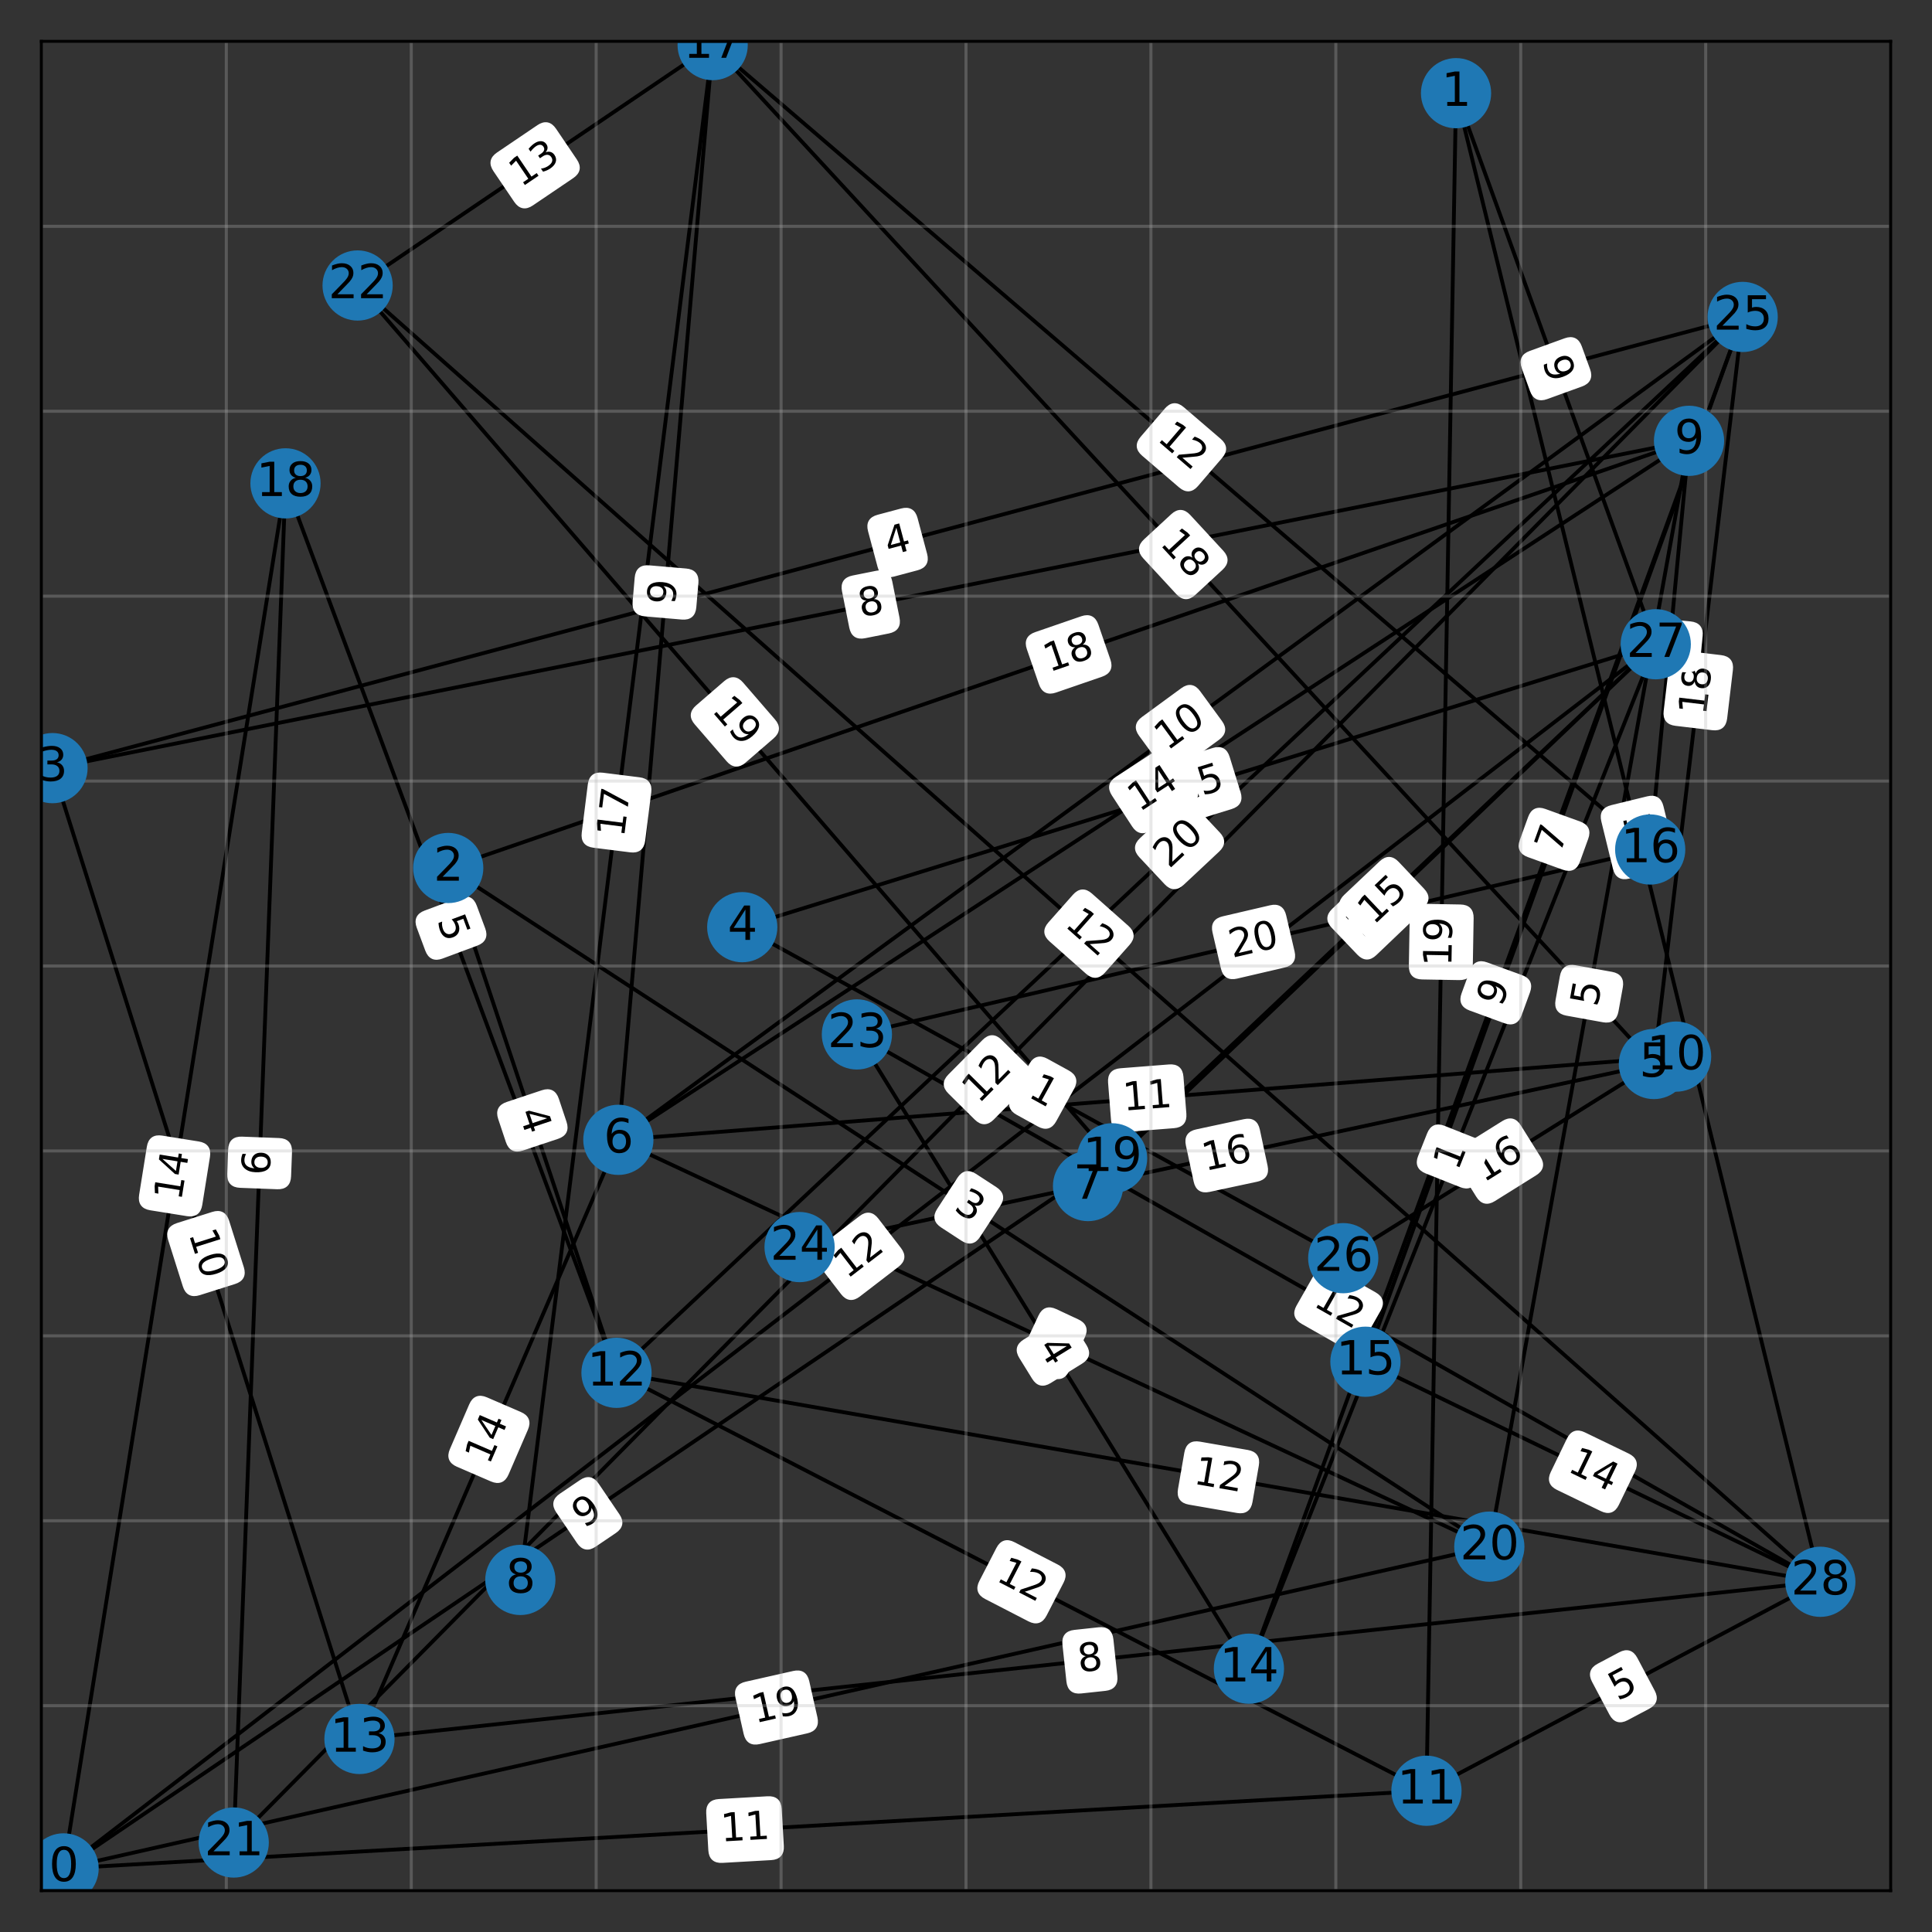<?xml version="1.0" encoding="utf-8" standalone="no"?>
<!DOCTYPE svg PUBLIC "-//W3C//DTD SVG 1.1//EN"
  "http://www.w3.org/Graphics/SVG/1.1/DTD/svg11.dtd">
<svg xmlns:xlink="http://www.w3.org/1999/xlink" width="504pt" height="504pt" viewBox="0 0 504 504" xmlns="http://www.w3.org/2000/svg" version="1.1">
 <rect x="0" y="0" width="504" height="504" fill="#333333" stroke="none"/>
 <defs>
  <style type="text/css">*{stroke-linejoin: round; stroke-linecap: butt}</style>
 </defs>
 <g id="figure_1">
  <g id="patch_1">
   <path d="M 0 504 
L 504 504 
L 504 0 
L 0 0 
L 0 504 
z
" style="fill: none; opacity: 0"/>
  </g>
  <g id="axes_1">
   <g id="patch_2">
    <path d="M 10.8 493.2 
L 493.2 493.2 
L 493.2 10.8 
L 10.8 10.8 
L 10.8 493.2 
z
" style="fill: none; opacity: 0"/>
   </g>
   <g id="LineCollection_1">
    <path d="M 16.589 487.411 
L 290.11 302.17 
" clip-path="url(#p0e53613ce3)" style="fill: none; stroke: #000000"/>
    <path d="M 16.589 487.411 
L 388.519 403.474 
" clip-path="url(#p0e53613ce3)" style="fill: none; stroke: #000000"/>
    <path d="M 16.589 487.411 
L 74.477 126.094 
" clip-path="url(#p0e53613ce3)" style="fill: none; stroke: #000000"/>
    <path d="M 16.589 487.411 
L 372.118 467.15 
" clip-path="url(#p0e53613ce3)" style="fill: none; stroke: #000000"/>
    <path d="M 16.589 487.411 
L 431.935 168.062 
" clip-path="url(#p0e53613ce3)" style="fill: none; stroke: #000000"/>
    <path d="M 379.836 24.307 
L 372.118 467.15 
" clip-path="url(#p0e53613ce3)" style="fill: none; stroke: #000000"/>
    <path d="M 379.836 24.307 
L 474.869 412.639 
" clip-path="url(#p0e53613ce3)" style="fill: none; stroke: #000000"/>
    <path d="M 379.836 24.307 
L 431.935 168.062 
" clip-path="url(#p0e53613ce3)" style="fill: none; stroke: #000000"/>
    <path d="M 116.928 226.433 
L 388.519 403.474 
" clip-path="url(#p0e53613ce3)" style="fill: none; stroke: #000000"/>
    <path d="M 116.928 226.433 
L 160.826 358.128 
" clip-path="url(#p0e53613ce3)" style="fill: none; stroke: #000000"/>
    <path d="M 116.928 226.433 
L 440.618 114.998 
" clip-path="url(#p0e53613ce3)" style="fill: none; stroke: #000000"/>
    <path d="M 13.694 200.383 
L 440.618 114.998 
" clip-path="url(#p0e53613ce3)" style="fill: none; stroke: #000000"/>
    <path d="M 13.694 200.383 
L 93.773 453.643 
" clip-path="url(#p0e53613ce3)" style="fill: none; stroke: #000000"/>
    <path d="M 13.694 200.383 
L 454.608 82.678 
" clip-path="url(#p0e53613ce3)" style="fill: none; stroke: #000000"/>
    <path d="M 193.63 241.87 
L 350.41 328.219 
" clip-path="url(#p0e53613ce3)" style="fill: none; stroke: #000000"/>
    <path d="M 193.63 241.87 
L 431.935 168.062 
" clip-path="url(#p0e53613ce3)" style="fill: none; stroke: #000000"/>
    <path d="M 431.453 277.567 
L 454.608 82.678 
" clip-path="url(#p0e53613ce3)" style="fill: none; stroke: #000000"/>
    <path d="M 431.453 277.567 
L 350.41 328.219 
" clip-path="url(#p0e53613ce3)" style="fill: none; stroke: #000000"/>
    <path d="M 431.453 277.567 
L 185.911 11.765 
" clip-path="url(#p0e53613ce3)" style="fill: none; stroke: #000000"/>
    <path d="M 431.453 277.567 
L 208.584 325.325 
" clip-path="url(#p0e53613ce3)" style="fill: none; stroke: #000000"/>
    <path d="M 161.309 297.346 
L 454.608 82.678 
" clip-path="url(#p0e53613ce3)" style="fill: none; stroke: #000000"/>
    <path d="M 161.309 297.346 
L 440.618 114.998 
" clip-path="url(#p0e53613ce3)" style="fill: none; stroke: #000000"/>
    <path d="M 161.309 297.346 
L 437.242 275.638 
" clip-path="url(#p0e53613ce3)" style="fill: none; stroke: #000000"/>
    <path d="M 161.309 297.346 
L 185.911 11.765 
" clip-path="url(#p0e53613ce3)" style="fill: none; stroke: #000000"/>
    <path d="M 161.309 297.346 
L 93.773 453.643 
" clip-path="url(#p0e53613ce3)" style="fill: none; stroke: #000000"/>
    <path d="M 161.309 297.346 
L 388.519 403.474 
" clip-path="url(#p0e53613ce3)" style="fill: none; stroke: #000000"/>
    <path d="M 283.838 309.406 
L 431.935 168.062 
" clip-path="url(#p0e53613ce3)" style="fill: none; stroke: #000000"/>
    <path d="M 135.742 412.157 
L 185.911 11.765 
" clip-path="url(#p0e53613ce3)" style="fill: none; stroke: #000000"/>
    <path d="M 440.618 114.998 
L 388.519 403.474 
" clip-path="url(#p0e53613ce3)" style="fill: none; stroke: #000000"/>
    <path d="M 440.618 114.998 
L 430.488 221.609 
" clip-path="url(#p0e53613ce3)" style="fill: none; stroke: #000000"/>
    <path d="M 372.118 467.15 
L 474.869 412.639 
" clip-path="url(#p0e53613ce3)" style="fill: none; stroke: #000000"/>
    <path d="M 372.118 467.15 
L 160.826 358.128 
" clip-path="url(#p0e53613ce3)" style="fill: none; stroke: #000000"/>
    <path d="M 160.826 358.128 
L 474.869 412.639 
" clip-path="url(#p0e53613ce3)" style="fill: none; stroke: #000000"/>
    <path d="M 160.826 358.128 
L 454.608 82.678 
" clip-path="url(#p0e53613ce3)" style="fill: none; stroke: #000000"/>
    <path d="M 160.826 358.128 
L 74.477 126.094 
" clip-path="url(#p0e53613ce3)" style="fill: none; stroke: #000000"/>
    <path d="M 93.773 453.643 
L 474.869 412.639 
" clip-path="url(#p0e53613ce3)" style="fill: none; stroke: #000000"/>
    <path d="M 325.807 435.312 
L 223.538 269.849 
" clip-path="url(#p0e53613ce3)" style="fill: none; stroke: #000000"/>
    <path d="M 325.807 435.312 
L 431.935 168.062 
" clip-path="url(#p0e53613ce3)" style="fill: none; stroke: #000000"/>
    <path d="M 325.807 435.312 
L 454.608 82.678 
" clip-path="url(#p0e53613ce3)" style="fill: none; stroke: #000000"/>
    <path d="M 356.198 355.234 
L 474.869 412.639 
" clip-path="url(#p0e53613ce3)" style="fill: none; stroke: #000000"/>
    <path d="M 356.198 355.234 
L 454.608 82.678 
" clip-path="url(#p0e53613ce3)" style="fill: none; stroke: #000000"/>
    <path d="M 430.488 221.609 
L 185.911 11.765 
" clip-path="url(#p0e53613ce3)" style="fill: none; stroke: #000000"/>
    <path d="M 430.488 221.609 
L 223.538 269.849 
" clip-path="url(#p0e53613ce3)" style="fill: none; stroke: #000000"/>
    <path d="M 185.911 11.765 
L 93.29 74.477 
" clip-path="url(#p0e53613ce3)" style="fill: none; stroke: #000000"/>
    <path d="M 74.477 126.094 
L 60.97 480.658 
" clip-path="url(#p0e53613ce3)" style="fill: none; stroke: #000000"/>
    <path d="M 290.11 302.17 
L 431.935 168.062 
" clip-path="url(#p0e53613ce3)" style="fill: none; stroke: #000000"/>
    <path d="M 290.11 302.17 
L 93.29 74.477 
" clip-path="url(#p0e53613ce3)" style="fill: none; stroke: #000000"/>
    <path d="M 60.97 480.658 
L 454.608 82.678 
" clip-path="url(#p0e53613ce3)" style="fill: none; stroke: #000000"/>
    <path d="M 93.29 74.477 
L 474.869 412.639 
" clip-path="url(#p0e53613ce3)" style="fill: none; stroke: #000000"/>
    <path d="M 223.538 269.849 
L 474.869 412.639 
" clip-path="url(#p0e53613ce3)" style="fill: none; stroke: #000000"/>
   </g>
   <g id="text_1">
    <g id="patch_3">
     <path d="M 155.11 403.065 
L 160.379 399.497 
Q 162.862 397.815 161.18 395.331 
L 155.753 387.318 
Q 154.071 384.834 151.587 386.516 
L 146.319 390.084 
Q 143.835 391.766 145.517 394.25 
L 150.944 402.264 
Q 152.627 404.747 155.11 403.065 
z
" clip-path="url(#p0e53613ce3)" style="fill: #ffffff; stroke: #ffffff; stroke-linejoin: miter"/>
    </g>
    <g clip-path="url(#p0e53613ce3)">
     <!-- 9 -->
     <g transform="translate(152.262 398.859) rotate(-34.108) scale(0.1 -0.1)">
      <defs>
       <path id="DejaVuSans-39" d="M 703 97 
L 703 672 
Q 941 559 1184 500 
Q 1428 441 1663 441 
Q 2288 441 2617 861 
Q 2947 1281 2994 2138 
Q 2813 1869 2534 1725 
Q 2256 1581 1919 1581 
Q 1219 1581 811 2004 
Q 403 2428 403 3163 
Q 403 3881 828 4315 
Q 1253 4750 1959 4750 
Q 2769 4750 3195 4129 
Q 3622 3509 3622 2328 
Q 3622 1225 3098 567 
Q 2575 -91 1691 -91 
Q 1453 -91 1209 -44 
Q 966 3 703 97 
z
M 1959 2075 
Q 2384 2075 2632 2365 
Q 2881 2656 2881 3163 
Q 2881 3666 2632 3958 
Q 2384 4250 1959 4250 
Q 1534 4250 1286 3958 
Q 1038 3666 1038 3163 
Q 1038 2656 1286 2365 
Q 1534 2075 1959 2075 
z
" transform="scale(0.016)"/>
      </defs>
      <use xlink:href="#DejaVuSans-39"/>
     </g>
    </g>
   </g>
   <g id="text_2">
    <g id="patch_4">
     <path d="M 198.072 454.49 
L 210.485 451.689 
Q 213.411 451.028 212.751 448.102 
L 210.62 438.661 
Q 209.96 435.735 207.034 436.395 
L 194.621 439.197 
Q 191.694 439.857 192.355 442.783 
L 194.485 452.224 
Q 195.146 455.151 198.072 454.49 
z
" clip-path="url(#p0e53613ce3)" style="fill: #ffffff; stroke: #ffffff; stroke-linejoin: miter"/>
    </g>
    <g clip-path="url(#p0e53613ce3)">
     <!-- 19 -->
     <g transform="translate(196.954 449.535) rotate(-12.718) scale(0.1 -0.1)">
      <defs>
       <path id="DejaVuSans-31" d="M 794 531 
L 1825 531 
L 1825 4091 
L 703 3866 
L 703 4441 
L 1819 4666 
L 2450 4666 
L 2450 531 
L 3481 531 
L 3481 0 
L 794 0 
L 794 531 
z
" transform="scale(0.016)"/>
      </defs>
      <use xlink:href="#DejaVuSans-31"/>
      <use xlink:href="#DejaVuSans-39" x="63.623"/>
     </g>
    </g>
   </g>
   <g id="text_3">
    <g id="patch_5">
     <path d="M 52.267 314.273 
L 54.28 301.708 
Q 54.755 298.746 51.792 298.272 
L 42.236 296.741 
Q 39.274 296.266 38.799 299.228 
L 36.786 311.793 
Q 36.312 314.755 39.274 315.23 
L 48.83 316.761 
Q 51.792 317.235 52.267 314.273 
z
" clip-path="url(#p0e53613ce3)" style="fill: #ffffff; stroke: #ffffff; stroke-linejoin: miter"/>
    </g>
    <g clip-path="url(#p0e53613ce3)">
     <!-- 14 -->
     <g transform="translate(47.251 313.47) rotate(-80.898) scale(0.1 -0.1)">
      <defs>
       <path id="DejaVuSans-34" d="M 2419 4116 
L 825 1625 
L 2419 1625 
L 2419 4116 
z
M 2253 4666 
L 3047 4666 
L 3047 1625 
L 3713 1625 
L 3713 1100 
L 3047 1100 
L 3047 0 
L 2419 0 
L 2419 1100 
L 313 1100 
L 313 1709 
L 2253 4666 
z
" transform="scale(0.016)"/>
      </defs>
      <use xlink:href="#DejaVuSans-31"/>
      <use xlink:href="#DejaVuSans-34" x="63.623"/>
     </g>
    </g>
   </g>
   <g id="text_4">
    <g id="patch_6">
     <path d="M 188.446 485.469 
L 201.151 484.745 
Q 204.146 484.575 203.975 481.579 
L 203.424 471.917 
Q 203.254 468.922 200.259 469.092 
L 187.554 469.816 
Q 184.559 469.987 184.73 472.982 
L 185.28 482.645 
Q 185.451 485.64 188.446 485.469 
z
" clip-path="url(#p0e53613ce3)" style="fill: #ffffff; stroke: #ffffff; stroke-linejoin: miter"/>
    </g>
    <g clip-path="url(#p0e53613ce3)">
     <!-- 11 -->
     <g transform="translate(188.157 480.398) rotate(-3.262) scale(0.1 -0.1)">
      <use xlink:href="#DejaVuSans-31"/>
      <use xlink:href="#DejaVuSans-31" x="63.623"/>
     </g>
    </g>
   </g>
   <g id="text_5">
    <g id="patch_7">
     <path d="M 223.997 337.829 
L 234.085 330.073 
Q 236.463 328.244 234.634 325.866 
L 228.735 318.193 
Q 226.907 315.815 224.528 317.644 
L 214.441 325.4 
Q 212.062 327.229 213.891 329.607 
L 219.79 337.279 
Q 221.619 339.658 223.997 337.829 
z
" clip-path="url(#p0e53613ce3)" style="fill: #ffffff; stroke: #ffffff; stroke-linejoin: miter"/>
    </g>
    <g clip-path="url(#p0e53613ce3)">
     <!-- 12 -->
     <g transform="translate(220.901 333.802) rotate(-37.556) scale(0.1 -0.1)">
      <defs>
       <path id="DejaVuSans-32" d="M 1228 531 
L 3431 531 
L 3431 0 
L 469 0 
L 469 531 
Q 828 903 1448 1529 
Q 2069 2156 2228 2338 
Q 2531 2678 2651 2914 
Q 2772 3150 2772 3378 
Q 2772 3750 2511 3984 
Q 2250 4219 1831 4219 
Q 1534 4219 1204 4116 
Q 875 4013 500 3803 
L 500 4441 
Q 881 4594 1212 4672 
Q 1544 4750 1819 4750 
Q 2544 4750 2975 4387 
Q 3406 4025 3406 3419 
Q 3406 3131 3298 2873 
Q 3191 2616 2906 2266 
Q 2828 2175 2409 1742 
Q 1991 1309 1228 531 
z
" transform="scale(0.016)"/>
      </defs>
      <use xlink:href="#DejaVuSans-31"/>
      <use xlink:href="#DejaVuSans-32" x="63.623"/>
     </g>
    </g>
   </g>
   <g id="text_6">
    <g id="patch_8">
     <path d="M 383.704 252.229 
L 383.926 239.506 
Q 383.978 236.506 380.978 236.454 
L 371.302 236.285 
Q 368.302 236.233 368.25 239.233 
L 368.028 251.956 
Q 367.976 254.955 370.975 255.007 
L 380.652 255.176 
Q 383.651 255.228 383.704 252.229 
z
" clip-path="url(#p0e53613ce3)" style="fill: #ffffff; stroke: #ffffff; stroke-linejoin: miter"/>
    </g>
    <g clip-path="url(#p0e53613ce3)">
     <!-- 19 -->
     <g transform="translate(378.625 252.14) rotate(-89.001) scale(0.1 -0.1)">
      <use xlink:href="#DejaVuSans-31"/>
      <use xlink:href="#DejaVuSans-39" x="63.623"/>
     </g>
    </g>
   </g>
   <g id="text_7">
    <g id="patch_9">
     <path d="M 418.225 214.155 
L 421.25 226.515 
Q 421.963 229.429 424.877 228.716 
L 434.278 226.415 
Q 437.192 225.702 436.479 222.788 
L 433.454 210.428 
Q 432.741 207.514 429.827 208.227 
L 420.426 210.528 
Q 417.512 211.241 418.225 214.155 
z
" clip-path="url(#p0e53613ce3)" style="fill: #ffffff; stroke: #ffffff; stroke-linejoin: miter"/>
    </g>
    <g clip-path="url(#p0e53613ce3)">
     <!-- 17 -->
     <g transform="translate(423.159 212.947) rotate(-283.751) scale(0.1 -0.1)">
      <defs>
       <path id="DejaVuSans-37" d="M 525 4666 
L 3525 4666 
L 3525 4397 
L 1831 0 
L 1172 0 
L 2766 4134 
L 525 4134 
L 525 4666 
z
" transform="scale(0.016)"/>
      </defs>
      <use xlink:href="#DejaVuSans-31"/>
      <use xlink:href="#DejaVuSans-37" x="63.623"/>
     </g>
    </g>
   </g>
   <g id="text_8">
    <g id="patch_10">
     <path d="M 397.431 95.863 
L 399.599 101.845 
Q 400.621 104.666 403.442 103.644 
L 412.541 100.346 
Q 415.361 99.324 414.339 96.503 
L 412.171 90.521 
Q 411.149 87.701 408.328 88.723 
L 399.229 92.021 
Q 396.409 93.043 397.431 95.863 
z
" clip-path="url(#p0e53613ce3)" style="fill: #ffffff; stroke: #ffffff; stroke-linejoin: miter"/>
    </g>
    <g clip-path="url(#p0e53613ce3)">
     <!-- 9 -->
     <g transform="translate(402.207 94.133) rotate(-289.921) scale(0.1 -0.1)">
      <use xlink:href="#DejaVuSans-39"/>
     </g>
    </g>
   </g>
   <g id="text_9">
    <g id="patch_11">
     <path d="M 245.778 319.783 
L 251.108 323.258 
Q 253.621 324.896 255.259 322.383 
L 260.544 314.275 
Q 262.183 311.762 259.67 310.124 
L 254.34 306.649 
Q 251.826 305.011 250.188 307.524 
L 244.903 315.632 
Q 243.265 318.145 245.778 319.783 
z
" clip-path="url(#p0e53613ce3)" style="fill: #ffffff; stroke: #ffffff; stroke-linejoin: miter"/>
    </g>
    <g clip-path="url(#p0e53613ce3)">
     <!-- 3 -->
     <g transform="translate(248.552 315.528) rotate(-326.901) scale(0.1 -0.1)">
      <defs>
       <path id="DejaVuSans-33" d="M 2597 2516 
Q 3050 2419 3304 2112 
Q 3559 1806 3559 1356 
Q 3559 666 3084 287 
Q 2609 -91 1734 -91 
Q 1441 -91 1130 -33 
Q 819 25 488 141 
L 488 750 
Q 750 597 1062 519 
Q 1375 441 1716 441 
Q 2309 441 2620 675 
Q 2931 909 2931 1356 
Q 2931 1769 2642 2001 
Q 2353 2234 1838 2234 
L 1294 2234 
L 1294 2753 
L 1863 2753 
Q 2328 2753 2575 2939 
Q 2822 3125 2822 3475 
Q 2822 3834 2567 4026 
Q 2313 4219 1838 4219 
Q 1578 4219 1281 4162 
Q 984 4106 628 3988 
L 628 4550 
Q 988 4650 1302 4700 
Q 1616 4750 1894 4750 
Q 2613 4750 3031 4423 
Q 3450 4097 3450 3541 
Q 3450 3153 3228 2886 
Q 3006 2619 2597 2516 
z
" transform="scale(0.016)"/>
      </defs>
      <use xlink:href="#DejaVuSans-33"/>
     </g>
    </g>
   </g>
   <g id="text_10">
    <g id="patch_12">
     <path d="M 130.434 291.742 
L 132.446 297.778 
Q 133.395 300.624 136.241 299.675 
L 145.423 296.614 
Q 148.269 295.666 147.32 292.82 
L 145.308 286.784 
Q 144.359 283.938 141.513 284.886 
L 132.332 287.947 
Q 129.486 288.896 130.434 291.742 
z
" clip-path="url(#p0e53613ce3)" style="fill: #ffffff; stroke: #ffffff; stroke-linejoin: miter"/>
    </g>
    <g clip-path="url(#p0e53613ce3)">
     <!-- 4 -->
     <g transform="translate(135.254 290.135) rotate(-288.435) scale(0.1 -0.1)">
      <use xlink:href="#DejaVuSans-34"/>
     </g>
    </g>
   </g>
   <g id="text_11">
    <g id="patch_13">
     <path d="M 275.309 180.199 
L 287.341 176.057 
Q 290.178 175.08 289.201 172.243 
L 286.051 163.092 
Q 285.074 160.256 282.237 161.232 
L 270.206 165.375 
Q 267.369 166.351 268.345 169.188 
L 271.496 178.339 
Q 272.472 181.175 275.309 180.199 
z
" clip-path="url(#p0e53613ce3)" style="fill: #ffffff; stroke: #ffffff; stroke-linejoin: miter"/>
    </g>
    <g clip-path="url(#p0e53613ce3)">
     <!-- 18 -->
     <g transform="translate(273.655 175.396) rotate(-18.997) scale(0.1 -0.1)">
      <defs>
       <path id="DejaVuSans-38" d="M 2034 2216 
Q 1584 2216 1326 1975 
Q 1069 1734 1069 1313 
Q 1069 891 1326 650 
Q 1584 409 2034 409 
Q 2484 409 2743 651 
Q 3003 894 3003 1313 
Q 3003 1734 2745 1975 
Q 2488 2216 2034 2216 
z
M 1403 2484 
Q 997 2584 770 2862 
Q 544 3141 544 3541 
Q 544 4100 942 4425 
Q 1341 4750 2034 4750 
Q 2731 4750 3128 4425 
Q 3525 4100 3525 3541 
Q 3525 3141 3298 2862 
Q 3072 2584 2669 2484 
Q 3125 2378 3379 2068 
Q 3634 1759 3634 1313 
Q 3634 634 3220 271 
Q 2806 -91 2034 -91 
Q 1263 -91 848 271 
Q 434 634 434 1313 
Q 434 1759 690 2068 
Q 947 2378 1403 2484 
z
M 1172 3481 
Q 1172 3119 1398 2916 
Q 1625 2713 2034 2713 
Q 2441 2713 2670 2916 
Q 2900 3119 2900 3481 
Q 2900 3844 2670 4047 
Q 2441 4250 2034 4250 
Q 1625 4250 1398 4047 
Q 1172 3844 1172 3481 
z
" transform="scale(0.016)"/>
      </defs>
      <use xlink:href="#DejaVuSans-31"/>
      <use xlink:href="#DejaVuSans-38" x="63.623"/>
     </g>
    </g>
   </g>
   <g id="text_12">
    <g id="patch_14">
     <path d="M 225.573 166.002 
L 231.811 164.754 
Q 234.753 164.166 234.165 161.224 
L 232.267 151.734 
Q 231.679 148.792 228.737 149.38 
L 222.498 150.628 
Q 219.556 151.217 220.144 154.158 
L 222.042 163.648 
Q 222.631 166.59 225.573 166.002 
z
" clip-path="url(#p0e53613ce3)" style="fill: #ffffff; stroke: #ffffff; stroke-linejoin: miter"/>
    </g>
    <g clip-path="url(#p0e53613ce3)">
     <!-- 8 -->
     <g transform="translate(224.576 161.021) rotate(-11.31) scale(0.1 -0.1)">
      <use xlink:href="#DejaVuSans-38"/>
     </g>
    </g>
   </g>
   <g id="text_13">
    <g id="patch_15">
     <path d="M 44.341 323.31 
L 48.177 335.443 
Q 49.082 338.303 51.942 337.399 
L 61.17 334.481 
Q 64.031 333.577 63.126 330.716 
L 59.29 318.583 
Q 58.385 315.723 55.525 316.627 
L 46.297 319.545 
Q 43.437 320.45 44.341 323.31 
z
" clip-path="url(#p0e53613ce3)" style="fill: #ffffff; stroke: #ffffff; stroke-linejoin: miter"/>
    </g>
    <g clip-path="url(#p0e53613ce3)">
     <!-- 10 -->
     <g transform="translate(49.184 321.779) rotate(-287.546) scale(0.1 -0.1)">
      <defs>
       <path id="DejaVuSans-30" d="M 2034 4250 
Q 1547 4250 1301 3770 
Q 1056 3291 1056 2328 
Q 1056 1369 1301 889 
Q 1547 409 2034 409 
Q 2525 409 2770 889 
Q 3016 1369 3016 2328 
Q 3016 3291 2770 3770 
Q 2525 4250 2034 4250 
z
M 2034 4750 
Q 2819 4750 3233 4129 
Q 3647 3509 3647 2328 
Q 3647 1150 3233 529 
Q 2819 -91 2034 -91 
Q 1250 -91 836 529 
Q 422 1150 422 2328 
Q 422 3509 836 4129 
Q 1250 4750 2034 4750 
z
" transform="scale(0.016)"/>
      </defs>
      <use xlink:href="#DejaVuSans-31"/>
      <use xlink:href="#DejaVuSans-30" x="63.623"/>
     </g>
    </g>
   </g>
   <g id="text_14">
    <g id="patch_16">
     <path d="M 233.1 149.925 
L 239.247 148.284 
Q 242.145 147.51 241.372 144.611 
L 238.875 135.261 
Q 238.102 132.362 235.203 133.136 
L 229.056 134.777 
Q 226.157 135.551 226.931 138.449 
L 229.427 147.8 
Q 230.201 150.698 233.1 149.925 
z
" clip-path="url(#p0e53613ce3)" style="fill: #ffffff; stroke: #ffffff; stroke-linejoin: miter"/>
    </g>
    <g clip-path="url(#p0e53613ce3)">
     <!-- 4 -->
     <g transform="translate(231.789 145.017) rotate(-14.947) scale(0.1 -0.1)">
      <use xlink:href="#DejaVuSans-34"/>
     </g>
    </g>
   </g>
   <g id="text_15">
    <g id="patch_17">
     <path d="M 265.45 290.376 
L 271.023 293.445 
Q 273.651 294.892 275.099 292.265 
L 279.768 283.787 
Q 281.215 281.159 278.587 279.712 
L 273.014 276.643 
Q 270.386 275.195 268.939 277.823 
L 264.27 286.301 
Q 262.823 288.928 265.45 290.376 
z
" clip-path="url(#p0e53613ce3)" style="fill: #ffffff; stroke: #ffffff; stroke-linejoin: miter"/>
    </g>
    <g clip-path="url(#p0e53613ce3)">
     <!-- 1 -->
     <g transform="translate(267.901 285.926) rotate(-331.155) scale(0.1 -0.1)">
      <use xlink:href="#DejaVuSans-31"/>
     </g>
    </g>
   </g>
   <g id="text_16">
    <g id="patch_18">
     <path d="M 309.024 214.337 
L 321.179 210.572 
Q 324.045 209.684 323.157 206.819 
L 320.294 197.574 
Q 319.406 194.708 316.541 195.596 
L 304.385 199.36 
Q 301.519 200.248 302.407 203.114 
L 305.27 212.358 
Q 306.158 215.224 309.024 214.337 
z
" clip-path="url(#p0e53613ce3)" style="fill: #ffffff; stroke: #ffffff; stroke-linejoin: miter"/>
    </g>
    <g clip-path="url(#p0e53613ce3)">
     <!-- 15 -->
     <g transform="translate(307.521 209.484) rotate(-17.209) scale(0.1 -0.1)">
      <defs>
       <path id="DejaVuSans-35" d="M 691 4666 
L 3169 4666 
L 3169 4134 
L 1269 4134 
L 1269 2991 
Q 1406 3038 1543 3061 
Q 1681 3084 1819 3084 
Q 2600 3084 3056 2656 
Q 3513 2228 3513 1497 
Q 3513 744 3044 326 
Q 2575 -91 1722 -91 
Q 1428 -91 1123 -41 
Q 819 9 494 109 
L 494 744 
Q 775 591 1075 516 
Q 1375 441 1709 441 
Q 2250 441 2565 725 
Q 2881 1009 2881 1497 
Q 2881 1984 2565 2268 
Q 2250 2553 1709 2553 
Q 1456 2553 1204 2497 
Q 953 2441 691 2322 
L 691 4666 
z
" transform="scale(0.016)"/>
      </defs>
      <use xlink:href="#DejaVuSans-31"/>
      <use xlink:href="#DejaVuSans-35" x="63.623"/>
     </g>
    </g>
   </g>
   <g id="text_17">
    <g id="patch_19">
     <path d="M 450.064 187.366 
L 451.565 174.73 
Q 451.919 171.751 448.94 171.397 
L 439.33 170.255 
Q 436.351 169.901 435.997 172.88 
L 434.495 185.516 
Q 434.141 188.495 437.12 188.849 
L 446.731 189.991 
Q 449.71 190.345 450.064 187.366 
z
" clip-path="url(#p0e53613ce3)" style="fill: #ffffff; stroke: #ffffff; stroke-linejoin: miter"/>
    </g>
    <g clip-path="url(#p0e53613ce3)">
     <!-- 18 -->
     <g transform="translate(445.02 186.767) rotate(-83.224) scale(0.1 -0.1)">
      <use xlink:href="#DejaVuSans-31"/>
      <use xlink:href="#DejaVuSans-38" x="63.623"/>
     </g>
    </g>
   </g>
   <g id="text_18">
    <g id="patch_20">
     <path d="M 389.691 312.913 
L 400.481 306.168 
Q 403.025 304.578 401.435 302.034 
L 396.306 293.827 
Q 394.716 291.283 392.172 292.873 
L 381.381 299.618 
Q 378.837 301.208 380.427 303.752 
L 385.557 311.959 
Q 387.147 314.503 389.691 312.913 
z
" clip-path="url(#p0e53613ce3)" style="fill: #ffffff; stroke: #ffffff; stroke-linejoin: miter"/>
    </g>
    <g clip-path="url(#p0e53613ce3)">
     <!-- 16 -->
     <g transform="translate(386.998 308.605) rotate(-32.005) scale(0.1 -0.1)">
      <defs>
       <path id="DejaVuSans-36" d="M 2113 2584 
Q 1688 2584 1439 2293 
Q 1191 2003 1191 1497 
Q 1191 994 1439 701 
Q 1688 409 2113 409 
Q 2538 409 2786 701 
Q 3034 994 3034 1497 
Q 3034 2003 2786 2293 
Q 2538 2584 2113 2584 
z
M 3366 4563 
L 3366 3988 
Q 3128 4100 2886 4159 
Q 2644 4219 2406 4219 
Q 1781 4219 1451 3797 
Q 1122 3375 1075 2522 
Q 1259 2794 1537 2939 
Q 1816 3084 2150 3084 
Q 2853 3084 3261 2657 
Q 3669 2231 3669 1497 
Q 3669 778 3244 343 
Q 2819 -91 2113 -91 
Q 1303 -91 875 529 
Q 447 1150 447 2328 
Q 447 3434 972 4092 
Q 1497 4750 2381 4750 
Q 2619 4750 2861 4703 
Q 3103 4656 3366 4563 
z
" transform="scale(0.016)"/>
      </defs>
      <use xlink:href="#DejaVuSans-31"/>
      <use xlink:href="#DejaVuSans-36" x="63.623"/>
     </g>
    </g>
   </g>
   <g id="text_19">
    <g id="patch_21">
     <path d="M 298.606 145.311 
L 307.24 154.658 
Q 309.276 156.862 311.48 154.826 
L 318.589 148.259 
Q 320.792 146.223 318.757 144.019 
L 310.122 134.672 
Q 308.086 132.469 305.883 134.504 
L 298.774 141.071 
Q 296.57 143.107 298.606 145.311 
z
" clip-path="url(#p0e53613ce3)" style="fill: #ffffff; stroke: #ffffff; stroke-linejoin: miter"/>
    </g>
    <g clip-path="url(#p0e53613ce3)">
     <!-- 18 -->
     <g transform="translate(302.337 141.864) rotate(-312.731) scale(0.1 -0.1)">
      <use xlink:href="#DejaVuSans-31"/>
      <use xlink:href="#DejaVuSans-38" x="63.623"/>
     </g>
    </g>
   </g>
   <g id="text_20">
    <g id="patch_22">
     <path d="M 315.439 310.444 
L 327.881 307.778 
Q 330.815 307.149 330.186 304.216 
L 328.158 294.753 
Q 327.53 291.819 324.596 292.448 
L 312.154 295.114 
Q 309.221 295.743 309.849 298.676 
L 311.877 308.14 
Q 312.506 311.073 315.439 310.444 
z
" clip-path="url(#p0e53613ce3)" style="fill: #ffffff; stroke: #ffffff; stroke-linejoin: miter"/>
    </g>
    <g clip-path="url(#p0e53613ce3)">
     <!-- 16 -->
     <g transform="translate(314.375 305.477) rotate(-12.095) scale(0.1 -0.1)">
      <use xlink:href="#DejaVuSans-31"/>
      <use xlink:href="#DejaVuSans-36" x="63.623"/>
     </g>
    </g>
   </g>
   <g id="text_21">
    <g id="patch_23">
     <path d="M 307.454 200.095 
L 317.723 192.579 
Q 320.144 190.808 318.372 188.387 
L 312.656 180.577 
Q 310.884 178.156 308.463 179.928 
L 298.195 187.443 
Q 295.774 189.215 297.546 191.636 
L 303.262 199.446 
Q 305.033 201.867 307.454 200.095 
z
" clip-path="url(#p0e53613ce3)" style="fill: #ffffff; stroke: #ffffff; stroke-linejoin: miter"/>
    </g>
    <g clip-path="url(#p0e53613ce3)">
     <!-- 10 -->
     <g transform="translate(304.454 195.996) rotate(-36.201) scale(0.1 -0.1)">
      <use xlink:href="#DejaVuSans-31"/>
      <use xlink:href="#DejaVuSans-30" x="63.623"/>
     </g>
    </g>
   </g>
   <g id="text_22">
    <g id="patch_24">
     <path d="M 299.921 216.214 
L 310.576 209.258 
Q 313.088 207.618 311.448 205.106 
L 306.158 197.002 
Q 304.518 194.49 302.006 196.13 
L 291.35 203.086 
Q 288.838 204.726 290.478 207.238 
L 295.769 215.342 
Q 297.409 217.854 299.921 216.214 
z
" clip-path="url(#p0e53613ce3)" style="fill: #ffffff; stroke: #ffffff; stroke-linejoin: miter"/>
    </g>
    <g clip-path="url(#p0e53613ce3)">
     <!-- 14 -->
     <g transform="translate(297.144 211.961) rotate(-33.139) scale(0.1 -0.1)">
      <use xlink:href="#DejaVuSans-31"/>
      <use xlink:href="#DejaVuSans-34" x="63.623"/>
     </g>
    </g>
   </g>
   <g id="text_23">
    <g id="patch_25">
     <path d="M 293.548 294.805 
L 306.233 293.807 
Q 309.224 293.572 308.989 290.581 
L 308.23 280.933 
Q 307.995 277.942 305.004 278.178 
L 292.318 279.176 
Q 289.327 279.411 289.563 282.402 
L 290.322 292.05 
Q 290.557 295.041 293.548 294.805 
z
" clip-path="url(#p0e53613ce3)" style="fill: #ffffff; stroke: #ffffff; stroke-linejoin: miter"/>
    </g>
    <g clip-path="url(#p0e53613ce3)">
     <!-- 11 -->
     <g transform="translate(293.149 289.741) rotate(-4.498) scale(0.1 -0.1)">
      <use xlink:href="#DejaVuSans-31"/>
      <use xlink:href="#DejaVuSans-31" x="63.623"/>
     </g>
    </g>
   </g>
   <g id="text_24">
    <g id="patch_26">
     <path d="M 181.147 158.394 
L 181.694 152.055 
Q 181.951 149.066 178.962 148.808 
L 169.32 147.978 
Q 166.331 147.72 166.073 150.709 
L 165.527 157.048 
Q 165.27 160.037 168.259 160.295 
L 177.901 161.125 
Q 180.89 161.383 181.147 158.394 
z
" clip-path="url(#p0e53613ce3)" style="fill: #ffffff; stroke: #ffffff; stroke-linejoin: miter"/>
    </g>
    <g clip-path="url(#p0e53613ce3)">
     <!-- 9 -->
     <g transform="translate(176.086 157.958) rotate(-85.076) scale(0.1 -0.1)">
      <use xlink:href="#DejaVuSans-39"/>
     </g>
    </g>
   </g>
   <g id="text_25">
    <g id="patch_27">
     <path d="M 132.214 384.442 
L 137.262 372.76 
Q 138.452 370.007 135.698 368.817 
L 126.814 364.978 
Q 124.06 363.788 122.87 366.542 
L 117.822 378.223 
Q 116.632 380.977 119.386 382.167 
L 128.27 386.006 
Q 131.024 387.196 132.214 384.442 
z
" clip-path="url(#p0e53613ce3)" style="fill: #ffffff; stroke: #ffffff; stroke-linejoin: miter"/>
    </g>
    <g clip-path="url(#p0e53613ce3)">
     <!-- 14 -->
     <g transform="translate(127.551 382.427) rotate(-66.631) scale(0.1 -0.1)">
      <use xlink:href="#DejaVuSans-31"/>
      <use xlink:href="#DejaVuSans-34" x="63.623"/>
     </g>
    </g>
   </g>
   <g id="text_26">
    <g id="patch_28">
     <path d="M 268.712 356.165 
L 274.477 358.858 
Q 277.195 360.127 278.465 357.409 
L 282.561 348.64 
Q 283.83 345.922 281.112 344.653 
L 275.347 341.96 
Q 272.629 340.69 271.36 343.408 
L 267.264 352.177 
Q 265.994 354.895 268.712 356.165 
z
" clip-path="url(#p0e53613ce3)" style="fill: #ffffff; stroke: #ffffff; stroke-linejoin: miter"/>
    </g>
    <g clip-path="url(#p0e53613ce3)">
     <!-- 7 -->
     <g transform="translate(270.862 351.563) rotate(-334.963) scale(0.1 -0.1)">
      <use xlink:href="#DejaVuSans-37"/>
     </g>
    </g>
   </g>
   <g id="text_27">
    <g id="patch_29">
     <path d="M 358.697 248.797 
L 367.902 240.012 
Q 370.073 237.94 368.001 235.77 
L 361.319 228.769 
Q 359.248 226.599 357.078 228.67 
L 347.872 237.455 
Q 345.702 239.527 347.773 241.697 
L 354.455 248.698 
Q 356.527 250.868 358.697 248.797 
z
" clip-path="url(#p0e53613ce3)" style="fill: #ffffff; stroke: #ffffff; stroke-linejoin: miter"/>
    </g>
    <g clip-path="url(#p0e53613ce3)">
     <!-- 17 -->
     <g transform="translate(355.19 245.122) rotate(-43.663) scale(0.1 -0.1)">
      <use xlink:href="#DejaVuSans-31"/>
      <use xlink:href="#DejaVuSans-37" x="63.623"/>
     </g>
    </g>
   </g>
   <g id="text_28">
    <g id="patch_30">
     <path d="M 167.814 219.249 
L 169.396 206.623 
Q 169.769 203.646 166.792 203.273 
L 157.189 202.07 
Q 154.212 201.697 153.839 204.673 
L 152.257 217.3 
Q 151.884 220.276 154.861 220.649 
L 164.464 221.853 
Q 167.441 222.226 167.814 219.249 
z
" clip-path="url(#p0e53613ce3)" style="fill: #ffffff; stroke: #ffffff; stroke-linejoin: miter"/>
    </g>
    <g clip-path="url(#p0e53613ce3)">
     <!-- 17 -->
     <g transform="translate(162.773 218.617) rotate(-82.858) scale(0.1 -0.1)">
      <use xlink:href="#DejaVuSans-31"/>
      <use xlink:href="#DejaVuSans-37" x="63.623"/>
     </g>
    </g>
   </g>
   <g id="text_29">
    <g id="patch_31">
     <path d="M 421.717 263.762 
L 422.848 257.501 
Q 423.381 254.548 420.429 254.015 
L 410.905 252.295 
Q 407.953 251.762 407.42 254.714 
L 406.289 260.976 
Q 405.756 263.928 408.708 264.461 
L 418.232 266.181 
Q 421.184 266.714 421.717 263.762 
z
" clip-path="url(#p0e53613ce3)" style="fill: #ffffff; stroke: #ffffff; stroke-linejoin: miter"/>
    </g>
    <g clip-path="url(#p0e53613ce3)">
     <!-- 5 -->
     <g transform="translate(416.718 262.859) rotate(-79.763) scale(0.1 -0.1)">
      <use xlink:href="#DejaVuSans-35"/>
     </g>
    </g>
   </g>
   <g id="text_30">
    <g id="patch_32">
     <path d="M 443.056 172.211 
L 443.658 165.877 
Q 443.942 162.89 440.955 162.606 
L 431.321 161.691 
Q 428.334 161.407 428.05 164.394 
L 427.449 170.728 
Q 427.165 173.714 430.151 173.998 
L 439.786 174.913 
Q 442.773 175.197 443.056 172.211 
z
" clip-path="url(#p0e53613ce3)" style="fill: #ffffff; stroke: #ffffff; stroke-linejoin: miter"/>
    </g>
    <g clip-path="url(#p0e53613ce3)">
     <!-- 2 -->
     <g transform="translate(437.999 171.73) rotate(-84.572) scale(0.1 -0.1)">
      <use xlink:href="#DejaVuSans-32"/>
     </g>
    </g>
   </g>
   <g id="text_31">
    <g id="patch_33">
     <path d="M 424.357 448.31 
L 429.977 445.329 
Q 432.628 443.923 431.222 441.273 
L 426.686 432.723 
Q 425.28 430.073 422.63 431.479 
L 417.009 434.461 
Q 414.359 435.867 415.765 438.517 
L 420.301 447.066 
Q 421.707 449.716 424.357 448.31 
z
" clip-path="url(#p0e53613ce3)" style="fill: #ffffff; stroke: #ffffff; stroke-linejoin: miter"/>
    </g>
    <g clip-path="url(#p0e53613ce3)">
     <!-- 5 -->
     <g transform="translate(421.976 443.823) rotate(-27.947) scale(0.1 -0.1)">
      <use xlink:href="#DejaVuSans-35"/>
     </g>
    </g>
   </g>
   <g id="text_32">
    <g id="patch_34">
     <path d="M 257.223 416.688 
L 268.531 422.523 
Q 271.197 423.898 272.573 421.232 
L 277.011 412.632 
Q 278.386 409.966 275.72 408.59 
L 264.412 402.755 
Q 261.746 401.38 260.37 404.046 
L 255.933 412.646 
Q 254.557 415.312 257.223 416.688 
z
" clip-path="url(#p0e53613ce3)" style="fill: #ffffff; stroke: #ffffff; stroke-linejoin: miter"/>
    </g>
    <g clip-path="url(#p0e53613ce3)">
     <!-- 12 -->
     <g transform="translate(259.552 412.174) rotate(-332.707) scale(0.1 -0.1)">
      <use xlink:href="#DejaVuSans-31"/>
      <use xlink:href="#DejaVuSans-32" x="63.623"/>
     </g>
    </g>
   </g>
   <g id="text_33">
    <g id="patch_35">
     <path d="M 310.238 392.019 
L 322.775 394.195 
Q 325.731 394.708 326.244 391.752 
L 327.899 382.217 
Q 328.412 379.261 325.456 378.748 
L 312.919 376.572 
Q 309.963 376.059 309.45 379.015 
L 307.795 388.55 
Q 307.282 391.506 310.238 392.019 
z
" clip-path="url(#p0e53613ce3)" style="fill: #ffffff; stroke: #ffffff; stroke-linejoin: miter"/>
    </g>
    <g clip-path="url(#p0e53613ce3)">
     <!-- 12 -->
     <g transform="translate(311.106 387.014) rotate(-350.153) scale(0.1 -0.1)">
      <use xlink:href="#DejaVuSans-31"/>
      <use xlink:href="#DejaVuSans-32" x="63.623"/>
     </g>
    </g>
   </g>
   <g id="text_34">
    <g id="patch_36">
     <path d="M 308.437 230.473 
L 317.72 221.77 
Q 319.909 219.718 317.857 217.529 
L 311.237 210.469 
Q 309.185 208.28 306.997 210.332 
L 297.714 219.036 
Q 295.525 221.088 297.577 223.277 
L 304.197 230.337 
Q 306.249 232.525 308.437 230.473 
z
" clip-path="url(#p0e53613ce3)" style="fill: #ffffff; stroke: #ffffff; stroke-linejoin: miter"/>
    </g>
    <g clip-path="url(#p0e53613ce3)">
     <!-- 20 -->
     <g transform="translate(304.963 226.768) rotate(-43.156) scale(0.1 -0.1)">
      <use xlink:href="#DejaVuSans-32"/>
      <use xlink:href="#DejaVuSans-30" x="63.623"/>
     </g>
    </g>
   </g>
   <g id="text_35">
    <g id="patch_37">
     <path d="M 109.195 241.861 
L 111.414 247.824 
Q 112.46 250.636 115.272 249.59 
L 124.342 246.214 
Q 127.154 245.168 126.107 242.356 
L 123.888 236.393 
Q 122.842 233.582 120.03 234.628 
L 110.96 238.003 
Q 108.148 239.05 109.195 241.861 
z
" clip-path="url(#p0e53613ce3)" style="fill: #ffffff; stroke: #ffffff; stroke-linejoin: miter"/>
    </g>
    <g clip-path="url(#p0e53613ce3)">
     <!-- 5 -->
     <g transform="translate(113.955 240.09) rotate(-290.412) scale(0.1 -0.1)">
      <use xlink:href="#DejaVuSans-35"/>
     </g>
    </g>
   </g>
   <g id="text_36">
    <g id="patch_38">
     <path d="M 281.997 441.276 
L 288.323 440.595 
Q 291.306 440.274 290.985 437.291 
L 289.95 427.669 
Q 289.629 424.686 286.646 425.007 
L 280.32 425.687 
Q 277.337 426.008 277.658 428.991 
L 278.693 438.614 
Q 279.014 441.596 281.997 441.276 
z
" clip-path="url(#p0e53613ce3)" style="fill: #ffffff; stroke: #ffffff; stroke-linejoin: miter"/>
    </g>
    <g clip-path="url(#p0e53613ce3)">
     <!-- 8 -->
     <g transform="translate(281.454 436.225) rotate(-6.141) scale(0.1 -0.1)">
      <use xlink:href="#DejaVuSans-38"/>
     </g>
    </g>
   </g>
   <g id="text_37">
    <g id="patch_39">
     <path d="M 266.332 353.996 
L 269.677 359.408 
Q 271.255 361.96 273.806 360.383 
L 282.039 355.294 
Q 284.591 353.717 283.014 351.165 
L 279.669 345.753 
Q 278.091 343.201 275.539 344.778 
L 267.307 349.867 
Q 264.755 351.444 266.332 353.996 
z
" clip-path="url(#p0e53613ce3)" style="fill: #ffffff; stroke: #ffffff; stroke-linejoin: miter"/>
    </g>
    <g clip-path="url(#p0e53613ce3)">
     <!-- 4 -->
     <g transform="translate(270.653 351.325) rotate(-301.719) scale(0.1 -0.1)">
      <use xlink:href="#DejaVuSans-34"/>
     </g>
    </g>
   </g>
   <g id="text_38">
    <g id="patch_40">
     <path d="M 384.982 307.539 
L 387.33 301.625 
Q 388.438 298.837 385.649 297.73 
L 376.655 294.158 
Q 373.866 293.051 372.759 295.839 
L 370.411 301.752 
Q 369.304 304.54 372.092 305.648 
L 381.087 309.22 
Q 383.875 310.327 384.982 307.539 
z
" clip-path="url(#p0e53613ce3)" style="fill: #ffffff; stroke: #ffffff; stroke-linejoin: miter"/>
    </g>
    <g clip-path="url(#p0e53613ce3)">
     <!-- 1 -->
     <g transform="translate(380.261 305.664) rotate(-68.341) scale(0.1 -0.1)">
      <use xlink:href="#DejaVuSans-31"/>
     </g>
    </g>
   </g>
   <g id="text_39">
    <g id="patch_41">
     <path d="M 396.479 264.673 
L 398.662 258.697 
Q 399.691 255.879 396.873 254.85 
L 387.783 251.529 
Q 384.965 250.5 383.935 253.318 
L 381.753 259.294 
Q 380.723 262.112 383.541 263.142 
L 392.632 266.462 
Q 395.45 267.491 396.479 264.673 
z
" clip-path="url(#p0e53613ce3)" style="fill: #ffffff; stroke: #ffffff; stroke-linejoin: miter"/>
    </g>
    <g clip-path="url(#p0e53613ce3)">
     <!-- 9 -->
     <g transform="translate(391.708 262.93) rotate(-69.935) scale(0.1 -0.1)">
      <use xlink:href="#DejaVuSans-39"/>
     </g>
    </g>
   </g>
   <g id="text_40">
    <g id="patch_42">
     <path d="M 406.391 388.222 
L 417.847 393.763 
Q 420.547 395.07 421.854 392.369 
L 426.068 383.657 
Q 427.374 380.956 424.674 379.65 
L 413.219 374.109 
Q 410.518 372.802 409.212 375.503 
L 404.997 384.215 
Q 403.691 386.916 406.391 388.222 
z
" clip-path="url(#p0e53613ce3)" style="fill: #ffffff; stroke: #ffffff; stroke-linejoin: miter"/>
    </g>
    <g clip-path="url(#p0e53613ce3)">
     <!-- 14 -->
     <g transform="translate(408.603 383.649) rotate(-334.185) scale(0.1 -0.1)">
      <use xlink:href="#DejaVuSans-31"/>
      <use xlink:href="#DejaVuSans-34" x="63.623"/>
     </g>
    </g>
   </g>
   <g id="text_41">
    <g id="patch_43">
     <path d="M 411.696 224.609 
L 413.857 218.625 
Q 414.876 215.803 412.054 214.784 
L 402.951 211.498 
Q 400.129 210.479 399.111 213.301 
L 396.95 219.285 
Q 395.931 222.107 398.753 223.125 
L 407.856 226.412 
Q 410.677 227.431 411.696 224.609 
z
" clip-path="url(#p0e53613ce3)" style="fill: #ffffff; stroke: #ffffff; stroke-linejoin: miter"/>
    </g>
    <g clip-path="url(#p0e53613ce3)">
     <!-- 7 -->
     <g transform="translate(406.918 222.884) rotate(-70.147) scale(0.1 -0.1)">
      <use xlink:href="#DejaVuSans-37"/>
     </g>
    </g>
   </g>
   <g id="text_42">
    <g id="patch_44">
     <path d="M 298.265 118.492 
L 307.923 126.778 
Q 310.2 128.732 312.153 126.455 
L 318.455 119.11 
Q 320.409 116.833 318.132 114.879 
L 308.474 106.593 
Q 306.197 104.64 304.244 106.917 
L 297.942 114.262 
Q 295.988 116.539 298.265 118.492 
z
" clip-path="url(#p0e53613ce3)" style="fill: #ffffff; stroke: #ffffff; stroke-linejoin: miter"/>
    </g>
    <g clip-path="url(#p0e53613ce3)">
     <!-- 12 -->
     <g transform="translate(301.573 114.637) rotate(-319.371) scale(0.1 -0.1)">
      <use xlink:href="#DejaVuSans-31"/>
      <use xlink:href="#DejaVuSans-32" x="63.623"/>
     </g>
    </g>
   </g>
   <g id="text_43">
    <g id="patch_45">
     <path d="M 322.597 254.807 
L 334.99 251.919 
Q 337.912 251.238 337.231 248.316 
L 335.034 238.89 
Q 334.352 235.969 331.431 236.65 
L 319.038 239.539 
Q 316.116 240.22 316.797 243.141 
L 318.994 252.567 
Q 319.676 255.488 322.597 254.807 
z
" clip-path="url(#p0e53613ce3)" style="fill: #ffffff; stroke: #ffffff; stroke-linejoin: miter"/>
    </g>
    <g clip-path="url(#p0e53613ce3)">
     <!-- 20 -->
     <g transform="translate(321.444 249.86) rotate(-13.121) scale(0.1 -0.1)">
      <use xlink:href="#DejaVuSans-32"/>
      <use xlink:href="#DejaVuSans-30" x="63.623"/>
     </g>
    </g>
   </g>
   <g id="text_44">
    <g id="patch_46">
     <path d="M 138.726 53.18 
L 149.263 46.046 
Q 151.747 44.364 150.065 41.879 
L 144.639 33.865 
Q 142.957 31.381 140.473 33.063 
L 129.936 40.198 
Q 127.452 41.88 129.134 44.364 
L 134.56 52.378 
Q 136.242 54.862 138.726 53.18 
z
" clip-path="url(#p0e53613ce3)" style="fill: #ffffff; stroke: #ffffff; stroke-linejoin: miter"/>
    </g>
    <g clip-path="url(#p0e53613ce3)">
     <!-- 13 -->
     <g transform="translate(135.878 48.974) rotate(-34.101) scale(0.1 -0.1)">
      <use xlink:href="#DejaVuSans-31"/>
      <use xlink:href="#DejaVuSans-33" x="63.623"/>
     </g>
    </g>
   </g>
   <g id="text_45">
    <g id="patch_47">
     <path d="M 75.435 306.853 
L 75.678 300.495 
Q 75.792 297.497 72.794 297.383 
L 63.123 297.015 
Q 60.125 296.9 60.011 299.898 
L 59.769 306.256 
Q 59.655 309.254 62.652 309.368 
L 72.323 309.737 
Q 75.321 309.851 75.435 306.853 
z
" clip-path="url(#p0e53613ce3)" style="fill: #ffffff; stroke: #ffffff; stroke-linejoin: miter"/>
    </g>
    <g clip-path="url(#p0e53613ce3)">
     <!-- 6 -->
     <g transform="translate(70.359 306.66) rotate(-87.818) scale(0.1 -0.1)">
      <use xlink:href="#DejaVuSans-36"/>
     </g>
    </g>
   </g>
   <g id="text_46">
    <g id="patch_48">
     <path d="M 361.784 245.184 
L 371.03 236.442 
Q 373.21 234.38 371.149 232.201 
L 364.499 225.168 
Q 362.438 222.989 360.258 225.05 
L 351.012 233.793 
Q 348.833 235.854 350.894 238.034 
L 357.543 245.066 
Q 359.604 247.246 361.784 245.184 
z
" clip-path="url(#p0e53613ce3)" style="fill: #ffffff; stroke: #ffffff; stroke-linejoin: miter"/>
    </g>
    <g clip-path="url(#p0e53613ce3)">
     <!-- 15 -->
     <g transform="translate(358.294 241.493) rotate(-43.398) scale(0.1 -0.1)">
      <use xlink:href="#DejaVuSans-31"/>
      <use xlink:href="#DejaVuSans-35" x="63.623"/>
     </g>
    </g>
   </g>
   <g id="text_47">
    <g id="patch_49">
     <path d="M 181.609 188.636 
L 189.931 198.263 
Q 191.892 200.533 194.162 198.571 
L 201.484 192.242 
Q 203.753 190.28 201.792 188.011 
L 193.47 178.384 
Q 191.508 176.114 189.239 178.076 
L 181.917 184.405 
Q 179.647 186.367 181.609 188.636 
z
" clip-path="url(#p0e53613ce3)" style="fill: #ffffff; stroke: #ffffff; stroke-linejoin: miter"/>
    </g>
    <g clip-path="url(#p0e53613ce3)">
     <!-- 19 -->
     <g transform="translate(185.452 185.315) rotate(-310.84) scale(0.1 -0.1)">
      <use xlink:href="#DejaVuSans-31"/>
      <use xlink:href="#DejaVuSans-39" x="63.623"/>
     </g>
    </g>
   </g>
   <g id="text_48">
    <g id="patch_50">
     <path d="M 258.888 291.704 
L 267.836 282.657 
Q 269.946 280.524 267.813 278.414 
L 260.932 271.608 
Q 258.799 269.499 256.689 271.632 
L 247.741 280.679 
Q 245.631 282.812 247.764 284.921 
L 254.645 291.727 
Q 256.778 293.837 258.888 291.704 
z
" clip-path="url(#p0e53613ce3)" style="fill: #ffffff; stroke: #ffffff; stroke-linejoin: miter"/>
    </g>
    <g clip-path="url(#p0e53613ce3)">
     <!-- 12 -->
     <g transform="translate(255.276 288.132) rotate(-45.314) scale(0.1 -0.1)">
      <use xlink:href="#DejaVuSans-31"/>
      <use xlink:href="#DejaVuSans-32" x="63.623"/>
     </g>
    </g>
   </g>
   <g id="text_49">
    <g id="patch_51">
     <path d="M 274.119 245.205 
L 283.643 253.645 
Q 285.888 255.635 287.878 253.39 
L 294.297 246.147 
Q 296.286 243.902 294.041 241.912 
L 284.518 233.472 
Q 282.273 231.482 280.283 233.727 
L 273.864 240.971 
Q 271.874 243.216 274.119 245.205 
z
" clip-path="url(#p0e53613ce3)" style="fill: #ffffff; stroke: #ffffff; stroke-linejoin: miter"/>
    </g>
    <g clip-path="url(#p0e53613ce3)">
     <!-- 12 -->
     <g transform="translate(277.488 241.404) rotate(-318.452) scale(0.1 -0.1)">
      <use xlink:href="#DejaVuSans-31"/>
      <use xlink:href="#DejaVuSans-32" x="63.623"/>
     </g>
    </g>
   </g>
   <g id="text_50">
    <g id="patch_52">
     <path d="M 339.797 344.915 
L 350.861 351.201 
Q 353.469 352.683 354.951 350.075 
L 359.732 341.66 
Q 361.214 339.052 358.605 337.57 
L 347.541 331.284 
Q 344.933 329.802 343.451 332.41 
L 338.67 340.825 
Q 337.188 343.433 339.797 344.915 
z
" clip-path="url(#p0e53613ce3)" style="fill: #ffffff; stroke: #ffffff; stroke-linejoin: miter"/>
    </g>
    <g clip-path="url(#p0e53613ce3)">
     <!-- 12 -->
     <g transform="translate(342.306 340.499) rotate(-330.397) scale(0.1 -0.1)">
      <use xlink:href="#DejaVuSans-31"/>
      <use xlink:href="#DejaVuSans-32" x="63.623"/>
     </g>
    </g>
   </g>
   <g id="matplotlib.axis_1">
    <g id="xtick_1">
     <g id="line2d_1">
      <path d="M 10.8 493.2 
L 10.8 10.8 
" clip-path="url(#p0e53613ce3)" style="fill: none; stroke: #b0b0b0; stroke-opacity: 0.3; stroke-width: 0.8; stroke-linecap: square"/>
     </g>
    </g>
    <g id="xtick_2">
     <g id="line2d_2">
      <path d="M 59.04 493.2 
L 59.04 10.8 
" clip-path="url(#p0e53613ce3)" style="fill: none; stroke: #b0b0b0; stroke-opacity: 0.3; stroke-width: 0.8; stroke-linecap: square"/>
     </g>
    </g>
    <g id="xtick_3">
     <g id="line2d_3">
      <path d="M 107.28 493.2 
L 107.28 10.8 
" clip-path="url(#p0e53613ce3)" style="fill: none; stroke: #b0b0b0; stroke-opacity: 0.3; stroke-width: 0.8; stroke-linecap: square"/>
     </g>
    </g>
    <g id="xtick_4">
     <g id="line2d_4">
      <path d="M 155.52 493.2 
L 155.52 10.8 
" clip-path="url(#p0e53613ce3)" style="fill: none; stroke: #b0b0b0; stroke-opacity: 0.3; stroke-width: 0.8; stroke-linecap: square"/>
     </g>
    </g>
    <g id="xtick_5">
     <g id="line2d_5">
      <path d="M 203.76 493.2 
L 203.76 10.8 
" clip-path="url(#p0e53613ce3)" style="fill: none; stroke: #b0b0b0; stroke-opacity: 0.3; stroke-width: 0.8; stroke-linecap: square"/>
     </g>
    </g>
    <g id="xtick_6">
     <g id="line2d_6">
      <path d="M 252 493.2 
L 252 10.8 
" clip-path="url(#p0e53613ce3)" style="fill: none; stroke: #b0b0b0; stroke-opacity: 0.3; stroke-width: 0.8; stroke-linecap: square"/>
     </g>
    </g>
    <g id="xtick_7">
     <g id="line2d_7">
      <path d="M 300.24 493.2 
L 300.24 10.8 
" clip-path="url(#p0e53613ce3)" style="fill: none; stroke: #b0b0b0; stroke-opacity: 0.3; stroke-width: 0.8; stroke-linecap: square"/>
     </g>
    </g>
    <g id="xtick_8">
     <g id="line2d_8">
      <path d="M 348.48 493.2 
L 348.48 10.8 
" clip-path="url(#p0e53613ce3)" style="fill: none; stroke: #b0b0b0; stroke-opacity: 0.3; stroke-width: 0.8; stroke-linecap: square"/>
     </g>
    </g>
    <g id="xtick_9">
     <g id="line2d_9">
      <path d="M 396.72 493.2 
L 396.72 10.8 
" clip-path="url(#p0e53613ce3)" style="fill: none; stroke: #b0b0b0; stroke-opacity: 0.3; stroke-width: 0.8; stroke-linecap: square"/>
     </g>
    </g>
    <g id="xtick_10">
     <g id="line2d_10">
      <path d="M 444.96 493.2 
L 444.96 10.8 
" clip-path="url(#p0e53613ce3)" style="fill: none; stroke: #b0b0b0; stroke-opacity: 0.3; stroke-width: 0.8; stroke-linecap: square"/>
     </g>
    </g>
    <g id="xtick_11">
     <g id="line2d_11">
      <path d="M 493.2 493.2 
L 493.2 10.8 
" clip-path="url(#p0e53613ce3)" style="fill: none; stroke: #b0b0b0; stroke-opacity: 0.3; stroke-width: 0.8; stroke-linecap: square"/>
     </g>
    </g>
   </g>
   <g id="matplotlib.axis_2">
    <g id="ytick_1">
     <g id="line2d_12">
      <path d="M 10.8 493.2 
L 493.2 493.2 
" clip-path="url(#p0e53613ce3)" style="fill: none; stroke: #b0b0b0; stroke-opacity: 0.3; stroke-width: 0.8; stroke-linecap: square"/>
     </g>
    </g>
    <g id="ytick_2">
     <g id="line2d_13">
      <path d="M 10.8 444.96 
L 493.2 444.96 
" clip-path="url(#p0e53613ce3)" style="fill: none; stroke: #b0b0b0; stroke-opacity: 0.3; stroke-width: 0.8; stroke-linecap: square"/>
     </g>
    </g>
    <g id="ytick_3">
     <g id="line2d_14">
      <path d="M 10.8 396.72 
L 493.2 396.72 
" clip-path="url(#p0e53613ce3)" style="fill: none; stroke: #b0b0b0; stroke-opacity: 0.3; stroke-width: 0.8; stroke-linecap: square"/>
     </g>
    </g>
    <g id="ytick_4">
     <g id="line2d_15">
      <path d="M 10.8 348.48 
L 493.2 348.48 
" clip-path="url(#p0e53613ce3)" style="fill: none; stroke: #b0b0b0; stroke-opacity: 0.3; stroke-width: 0.8; stroke-linecap: square"/>
     </g>
    </g>
    <g id="ytick_5">
     <g id="line2d_16">
      <path d="M 10.8 300.24 
L 493.2 300.24 
" clip-path="url(#p0e53613ce3)" style="fill: none; stroke: #b0b0b0; stroke-opacity: 0.3; stroke-width: 0.8; stroke-linecap: square"/>
     </g>
    </g>
    <g id="ytick_6">
     <g id="line2d_17">
      <path d="M 10.8 252 
L 493.2 252 
" clip-path="url(#p0e53613ce3)" style="fill: none; stroke: #b0b0b0; stroke-opacity: 0.3; stroke-width: 0.8; stroke-linecap: square"/>
     </g>
    </g>
    <g id="ytick_7">
     <g id="line2d_18">
      <path d="M 10.8 203.76 
L 493.2 203.76 
" clip-path="url(#p0e53613ce3)" style="fill: none; stroke: #b0b0b0; stroke-opacity: 0.3; stroke-width: 0.8; stroke-linecap: square"/>
     </g>
    </g>
    <g id="ytick_8">
     <g id="line2d_19">
      <path d="M 10.8 155.52 
L 493.2 155.52 
" clip-path="url(#p0e53613ce3)" style="fill: none; stroke: #b0b0b0; stroke-opacity: 0.3; stroke-width: 0.8; stroke-linecap: square"/>
     </g>
    </g>
    <g id="ytick_9">
     <g id="line2d_20">
      <path d="M 10.8 107.28 
L 493.2 107.28 
" clip-path="url(#p0e53613ce3)" style="fill: none; stroke: #b0b0b0; stroke-opacity: 0.3; stroke-width: 0.8; stroke-linecap: square"/>
     </g>
    </g>
    <g id="ytick_10">
     <g id="line2d_21">
      <path d="M 10.8 59.04 
L 493.2 59.04 
" clip-path="url(#p0e53613ce3)" style="fill: none; stroke: #b0b0b0; stroke-opacity: 0.3; stroke-width: 0.8; stroke-linecap: square"/>
     </g>
    </g>
    <g id="ytick_11">
     <g id="line2d_22">
      <path d="M 10.8 10.8 
L 493.2 10.8 
" clip-path="url(#p0e53613ce3)" style="fill: none; stroke: #b0b0b0; stroke-opacity: 0.3; stroke-width: 0.8; stroke-linecap: square"/>
     </g>
    </g>
   </g>
   <g id="PathCollection_1">
    <defs>
     <path id="m69e6618465" d="M 0 8.66 
C 2.297 8.66 4.5 7.748 6.124 6.124 
C 7.748 4.5 8.66 2.297 8.66 0 
C 8.66 -2.297 7.748 -4.5 6.124 -6.124 
C 4.5 -7.748 2.297 -8.66 0 -8.66 
C -2.297 -8.66 -4.5 -7.748 -6.124 -6.124 
C -7.748 -4.5 -8.66 -2.297 -8.66 0 
C -8.66 2.297 -7.748 4.5 -6.124 6.124 
C -4.5 7.748 -2.297 8.66 0 8.66 
z
" style="stroke: #1f78b4"/>
    </defs>
    <g clip-path="url(#p0e53613ce3)">
     <use xlink:href="#m69e6618465" x="16.589" y="487.411" style="fill: #1f78b4; stroke: #1f78b4"/>
     <use xlink:href="#m69e6618465" x="379.836" y="24.307" style="fill: #1f78b4; stroke: #1f78b4"/>
     <use xlink:href="#m69e6618465" x="116.928" y="226.433" style="fill: #1f78b4; stroke: #1f78b4"/>
     <use xlink:href="#m69e6618465" x="13.694" y="200.383" style="fill: #1f78b4; stroke: #1f78b4"/>
     <use xlink:href="#m69e6618465" x="193.63" y="241.87" style="fill: #1f78b4; stroke: #1f78b4"/>
     <use xlink:href="#m69e6618465" x="431.453" y="277.567" style="fill: #1f78b4; stroke: #1f78b4"/>
     <use xlink:href="#m69e6618465" x="161.309" y="297.346" style="fill: #1f78b4; stroke: #1f78b4"/>
     <use xlink:href="#m69e6618465" x="283.838" y="309.406" style="fill: #1f78b4; stroke: #1f78b4"/>
     <use xlink:href="#m69e6618465" x="135.742" y="412.157" style="fill: #1f78b4; stroke: #1f78b4"/>
     <use xlink:href="#m69e6618465" x="440.618" y="114.998" style="fill: #1f78b4; stroke: #1f78b4"/>
     <use xlink:href="#m69e6618465" x="437.242" y="275.638" style="fill: #1f78b4; stroke: #1f78b4"/>
     <use xlink:href="#m69e6618465" x="372.118" y="467.15" style="fill: #1f78b4; stroke: #1f78b4"/>
     <use xlink:href="#m69e6618465" x="160.826" y="358.128" style="fill: #1f78b4; stroke: #1f78b4"/>
     <use xlink:href="#m69e6618465" x="93.773" y="453.643" style="fill: #1f78b4; stroke: #1f78b4"/>
     <use xlink:href="#m69e6618465" x="325.807" y="435.312" style="fill: #1f78b4; stroke: #1f78b4"/>
     <use xlink:href="#m69e6618465" x="356.198" y="355.234" style="fill: #1f78b4; stroke: #1f78b4"/>
     <use xlink:href="#m69e6618465" x="430.488" y="221.609" style="fill: #1f78b4; stroke: #1f78b4"/>
     <use xlink:href="#m69e6618465" x="185.911" y="11.765" style="fill: #1f78b4; stroke: #1f78b4"/>
     <use xlink:href="#m69e6618465" x="74.477" y="126.094" style="fill: #1f78b4; stroke: #1f78b4"/>
     <use xlink:href="#m69e6618465" x="290.11" y="302.17" style="fill: #1f78b4; stroke: #1f78b4"/>
     <use xlink:href="#m69e6618465" x="388.519" y="403.474" style="fill: #1f78b4; stroke: #1f78b4"/>
     <use xlink:href="#m69e6618465" x="60.97" y="480.658" style="fill: #1f78b4; stroke: #1f78b4"/>
     <use xlink:href="#m69e6618465" x="93.29" y="74.477" style="fill: #1f78b4; stroke: #1f78b4"/>
     <use xlink:href="#m69e6618465" x="223.538" y="269.849" style="fill: #1f78b4; stroke: #1f78b4"/>
     <use xlink:href="#m69e6618465" x="208.584" y="325.325" style="fill: #1f78b4; stroke: #1f78b4"/>
     <use xlink:href="#m69e6618465" x="454.608" y="82.678" style="fill: #1f78b4; stroke: #1f78b4"/>
     <use xlink:href="#m69e6618465" x="350.41" y="328.219" style="fill: #1f78b4; stroke: #1f78b4"/>
     <use xlink:href="#m69e6618465" x="431.935" y="168.062" style="fill: #1f78b4; stroke: #1f78b4"/>
     <use xlink:href="#m69e6618465" x="474.869" y="412.639" style="fill: #1f78b4; stroke: #1f78b4"/>
    </g>
   </g>
   <g id="patch_53">
    <path d="M 10.8 493.2 
L 10.8 10.8 
" style="fill: none; stroke: #000000; stroke-width: 0.8; stroke-linejoin: miter; stroke-linecap: square"/>
   </g>
   <g id="patch_54">
    <path d="M 493.2 493.2 
L 493.2 10.8 
" style="fill: none; stroke: #000000; stroke-width: 0.8; stroke-linejoin: miter; stroke-linecap: square"/>
   </g>
   <g id="patch_55">
    <path d="M 10.8 493.2 
L 493.2 493.2 
" style="fill: none; stroke: #000000; stroke-width: 0.8; stroke-linejoin: miter; stroke-linecap: square"/>
   </g>
   <g id="patch_56">
    <path d="M 10.8 10.8 
L 493.2 10.8 
" style="fill: none; stroke: #000000; stroke-width: 0.8; stroke-linejoin: miter; stroke-linecap: square"/>
   </g>
   <g id="text_51">
    <g clip-path="url(#p0e53613ce3)">
     <!-- 0 -->
     <g transform="translate(12.771 490.722) scale(0.12 -0.12)">
      <use xlink:href="#DejaVuSans-30"/>
     </g>
    </g>
   </g>
   <g id="text_52">
    <g clip-path="url(#p0e53613ce3)">
     <!-- 1 -->
     <g transform="translate(376.019 27.618) scale(0.12 -0.12)">
      <use xlink:href="#DejaVuSans-31"/>
     </g>
    </g>
   </g>
   <g id="text_53">
    <g clip-path="url(#p0e53613ce3)">
     <!-- 2 -->
     <g transform="translate(113.111 229.744) scale(0.12 -0.12)">
      <use xlink:href="#DejaVuSans-32"/>
     </g>
    </g>
   </g>
   <g id="text_54">
    <g clip-path="url(#p0e53613ce3)">
     <!-- 3 -->
     <g transform="translate(9.877 203.694) scale(0.12 -0.12)">
      <use xlink:href="#DejaVuSans-33"/>
     </g>
    </g>
   </g>
   <g id="text_55">
    <g clip-path="url(#p0e53613ce3)">
     <!-- 4 -->
     <g transform="translate(189.812 245.181) scale(0.12 -0.12)">
      <use xlink:href="#DejaVuSans-34"/>
     </g>
    </g>
   </g>
   <g id="text_56">
    <g clip-path="url(#p0e53613ce3)">
     <!-- 5 -->
     <g transform="translate(427.635 280.878) scale(0.12 -0.12)">
      <use xlink:href="#DejaVuSans-35"/>
     </g>
    </g>
   </g>
   <g id="text_57">
    <g clip-path="url(#p0e53613ce3)">
     <!-- 6 -->
     <g transform="translate(157.491 300.657) scale(0.12 -0.12)">
      <use xlink:href="#DejaVuSans-36"/>
     </g>
    </g>
   </g>
   <g id="text_58">
    <g clip-path="url(#p0e53613ce3)">
     <!-- 7 -->
     <g transform="translate(280.021 312.717) scale(0.12 -0.12)">
      <use xlink:href="#DejaVuSans-37"/>
     </g>
    </g>
   </g>
   <g id="text_59">
    <g clip-path="url(#p0e53613ce3)">
     <!-- 8 -->
     <g transform="translate(131.924 415.468) scale(0.12 -0.12)">
      <use xlink:href="#DejaVuSans-38"/>
     </g>
    </g>
   </g>
   <g id="text_60">
    <g clip-path="url(#p0e53613ce3)">
     <!-- 9 -->
     <g transform="translate(436.801 118.31) scale(0.12 -0.12)">
      <use xlink:href="#DejaVuSans-39"/>
     </g>
    </g>
   </g>
   <g id="text_61">
    <g clip-path="url(#p0e53613ce3)">
     <!-- 10 -->
     <g transform="translate(429.607 278.949) scale(0.12 -0.12)">
      <use xlink:href="#DejaVuSans-31"/>
      <use xlink:href="#DejaVuSans-30" x="63.623"/>
     </g>
    </g>
   </g>
   <g id="text_62">
    <g clip-path="url(#p0e53613ce3)">
     <!-- 11 -->
     <g transform="translate(364.483 470.462) scale(0.12 -0.12)">
      <use xlink:href="#DejaVuSans-31"/>
      <use xlink:href="#DejaVuSans-31" x="63.623"/>
     </g>
    </g>
   </g>
   <g id="text_63">
    <g clip-path="url(#p0e53613ce3)">
     <!-- 12 -->
     <g transform="translate(153.191 361.439) scale(0.12 -0.12)">
      <use xlink:href="#DejaVuSans-31"/>
      <use xlink:href="#DejaVuSans-32" x="63.623"/>
     </g>
    </g>
   </g>
   <g id="text_64">
    <g clip-path="url(#p0e53613ce3)">
     <!-- 13 -->
     <g transform="translate(86.138 456.954) scale(0.12 -0.12)">
      <use xlink:href="#DejaVuSans-31"/>
      <use xlink:href="#DejaVuSans-33" x="63.623"/>
     </g>
    </g>
   </g>
   <g id="text_65">
    <g clip-path="url(#p0e53613ce3)">
     <!-- 14 -->
     <g transform="translate(318.172 438.623) scale(0.12 -0.12)">
      <use xlink:href="#DejaVuSans-31"/>
      <use xlink:href="#DejaVuSans-34" x="63.623"/>
     </g>
    </g>
   </g>
   <g id="text_66">
    <g clip-path="url(#p0e53613ce3)">
     <!-- 15 -->
     <g transform="translate(348.563 358.545) scale(0.12 -0.12)">
      <use xlink:href="#DejaVuSans-31"/>
      <use xlink:href="#DejaVuSans-35" x="63.623"/>
     </g>
    </g>
   </g>
   <g id="text_67">
    <g clip-path="url(#p0e53613ce3)">
     <!-- 16 -->
     <g transform="translate(422.853 224.92) scale(0.12 -0.12)">
      <use xlink:href="#DejaVuSans-31"/>
      <use xlink:href="#DejaVuSans-36" x="63.623"/>
     </g>
    </g>
   </g>
   <g id="text_68">
    <g clip-path="url(#p0e53613ce3)">
     <!-- 17 -->
     <g transform="translate(178.276 15.076) scale(0.12 -0.12)">
      <use xlink:href="#DejaVuSans-31"/>
      <use xlink:href="#DejaVuSans-37" x="63.623"/>
     </g>
    </g>
   </g>
   <g id="text_69">
    <g clip-path="url(#p0e53613ce3)">
     <!-- 18 -->
     <g transform="translate(66.842 129.405) scale(0.12 -0.12)">
      <use xlink:href="#DejaVuSans-31"/>
      <use xlink:href="#DejaVuSans-38" x="63.623"/>
     </g>
    </g>
   </g>
   <g id="text_70">
    <g clip-path="url(#p0e53613ce3)">
     <!-- 19 -->
     <g transform="translate(282.475 305.481) scale(0.12 -0.12)">
      <use xlink:href="#DejaVuSans-31"/>
      <use xlink:href="#DejaVuSans-39" x="63.623"/>
     </g>
    </g>
   </g>
   <g id="text_71">
    <g clip-path="url(#p0e53613ce3)">
     <!-- 20 -->
     <g transform="translate(380.884 406.785) scale(0.12 -0.12)">
      <use xlink:href="#DejaVuSans-32"/>
      <use xlink:href="#DejaVuSans-30" x="63.623"/>
     </g>
    </g>
   </g>
   <g id="text_72">
    <g clip-path="url(#p0e53613ce3)">
     <!-- 21 -->
     <g transform="translate(53.335 483.969) scale(0.12 -0.12)">
      <use xlink:href="#DejaVuSans-32"/>
      <use xlink:href="#DejaVuSans-31" x="63.623"/>
     </g>
    </g>
   </g>
   <g id="text_73">
    <g clip-path="url(#p0e53613ce3)">
     <!-- 22 -->
     <g transform="translate(85.655 77.788) scale(0.12 -0.12)">
      <use xlink:href="#DejaVuSans-32"/>
      <use xlink:href="#DejaVuSans-32" x="63.623"/>
     </g>
    </g>
   </g>
   <g id="text_74">
    <g clip-path="url(#p0e53613ce3)">
     <!-- 23 -->
     <g transform="translate(215.903 273.16) scale(0.12 -0.12)">
      <use xlink:href="#DejaVuSans-32"/>
      <use xlink:href="#DejaVuSans-33" x="63.623"/>
     </g>
    </g>
   </g>
   <g id="text_75">
    <g clip-path="url(#p0e53613ce3)">
     <!-- 24 -->
     <g transform="translate(200.949 328.636) scale(0.12 -0.12)">
      <use xlink:href="#DejaVuSans-32"/>
      <use xlink:href="#DejaVuSans-34" x="63.623"/>
     </g>
    </g>
   </g>
   <g id="text_76">
    <g clip-path="url(#p0e53613ce3)">
     <!-- 25 -->
     <g transform="translate(446.973 85.989) scale(0.12 -0.12)">
      <use xlink:href="#DejaVuSans-32"/>
      <use xlink:href="#DejaVuSans-35" x="63.623"/>
     </g>
    </g>
   </g>
   <g id="text_77">
    <g clip-path="url(#p0e53613ce3)">
     <!-- 26 -->
     <g transform="translate(342.775 331.53) scale(0.12 -0.12)">
      <use xlink:href="#DejaVuSans-32"/>
      <use xlink:href="#DejaVuSans-36" x="63.623"/>
     </g>
    </g>
   </g>
   <g id="text_78">
    <g clip-path="url(#p0e53613ce3)">
     <!-- 27 -->
     <g transform="translate(424.3 171.374) scale(0.12 -0.12)">
      <use xlink:href="#DejaVuSans-32"/>
      <use xlink:href="#DejaVuSans-37" x="63.623"/>
     </g>
    </g>
   </g>
   <g id="text_79">
    <g clip-path="url(#p0e53613ce3)">
     <!-- 28 -->
     <g transform="translate(467.234 415.95) scale(0.12 -0.12)">
      <use xlink:href="#DejaVuSans-32"/>
      <use xlink:href="#DejaVuSans-38" x="63.623"/>
     </g>
    </g>
   </g>
  </g>
 </g>
 <defs>
  <clipPath id="p0e53613ce3">
   <rect x="10.8" y="10.8" width="482.4" height="482.4"/>
  </clipPath>
 </defs>
</svg>
